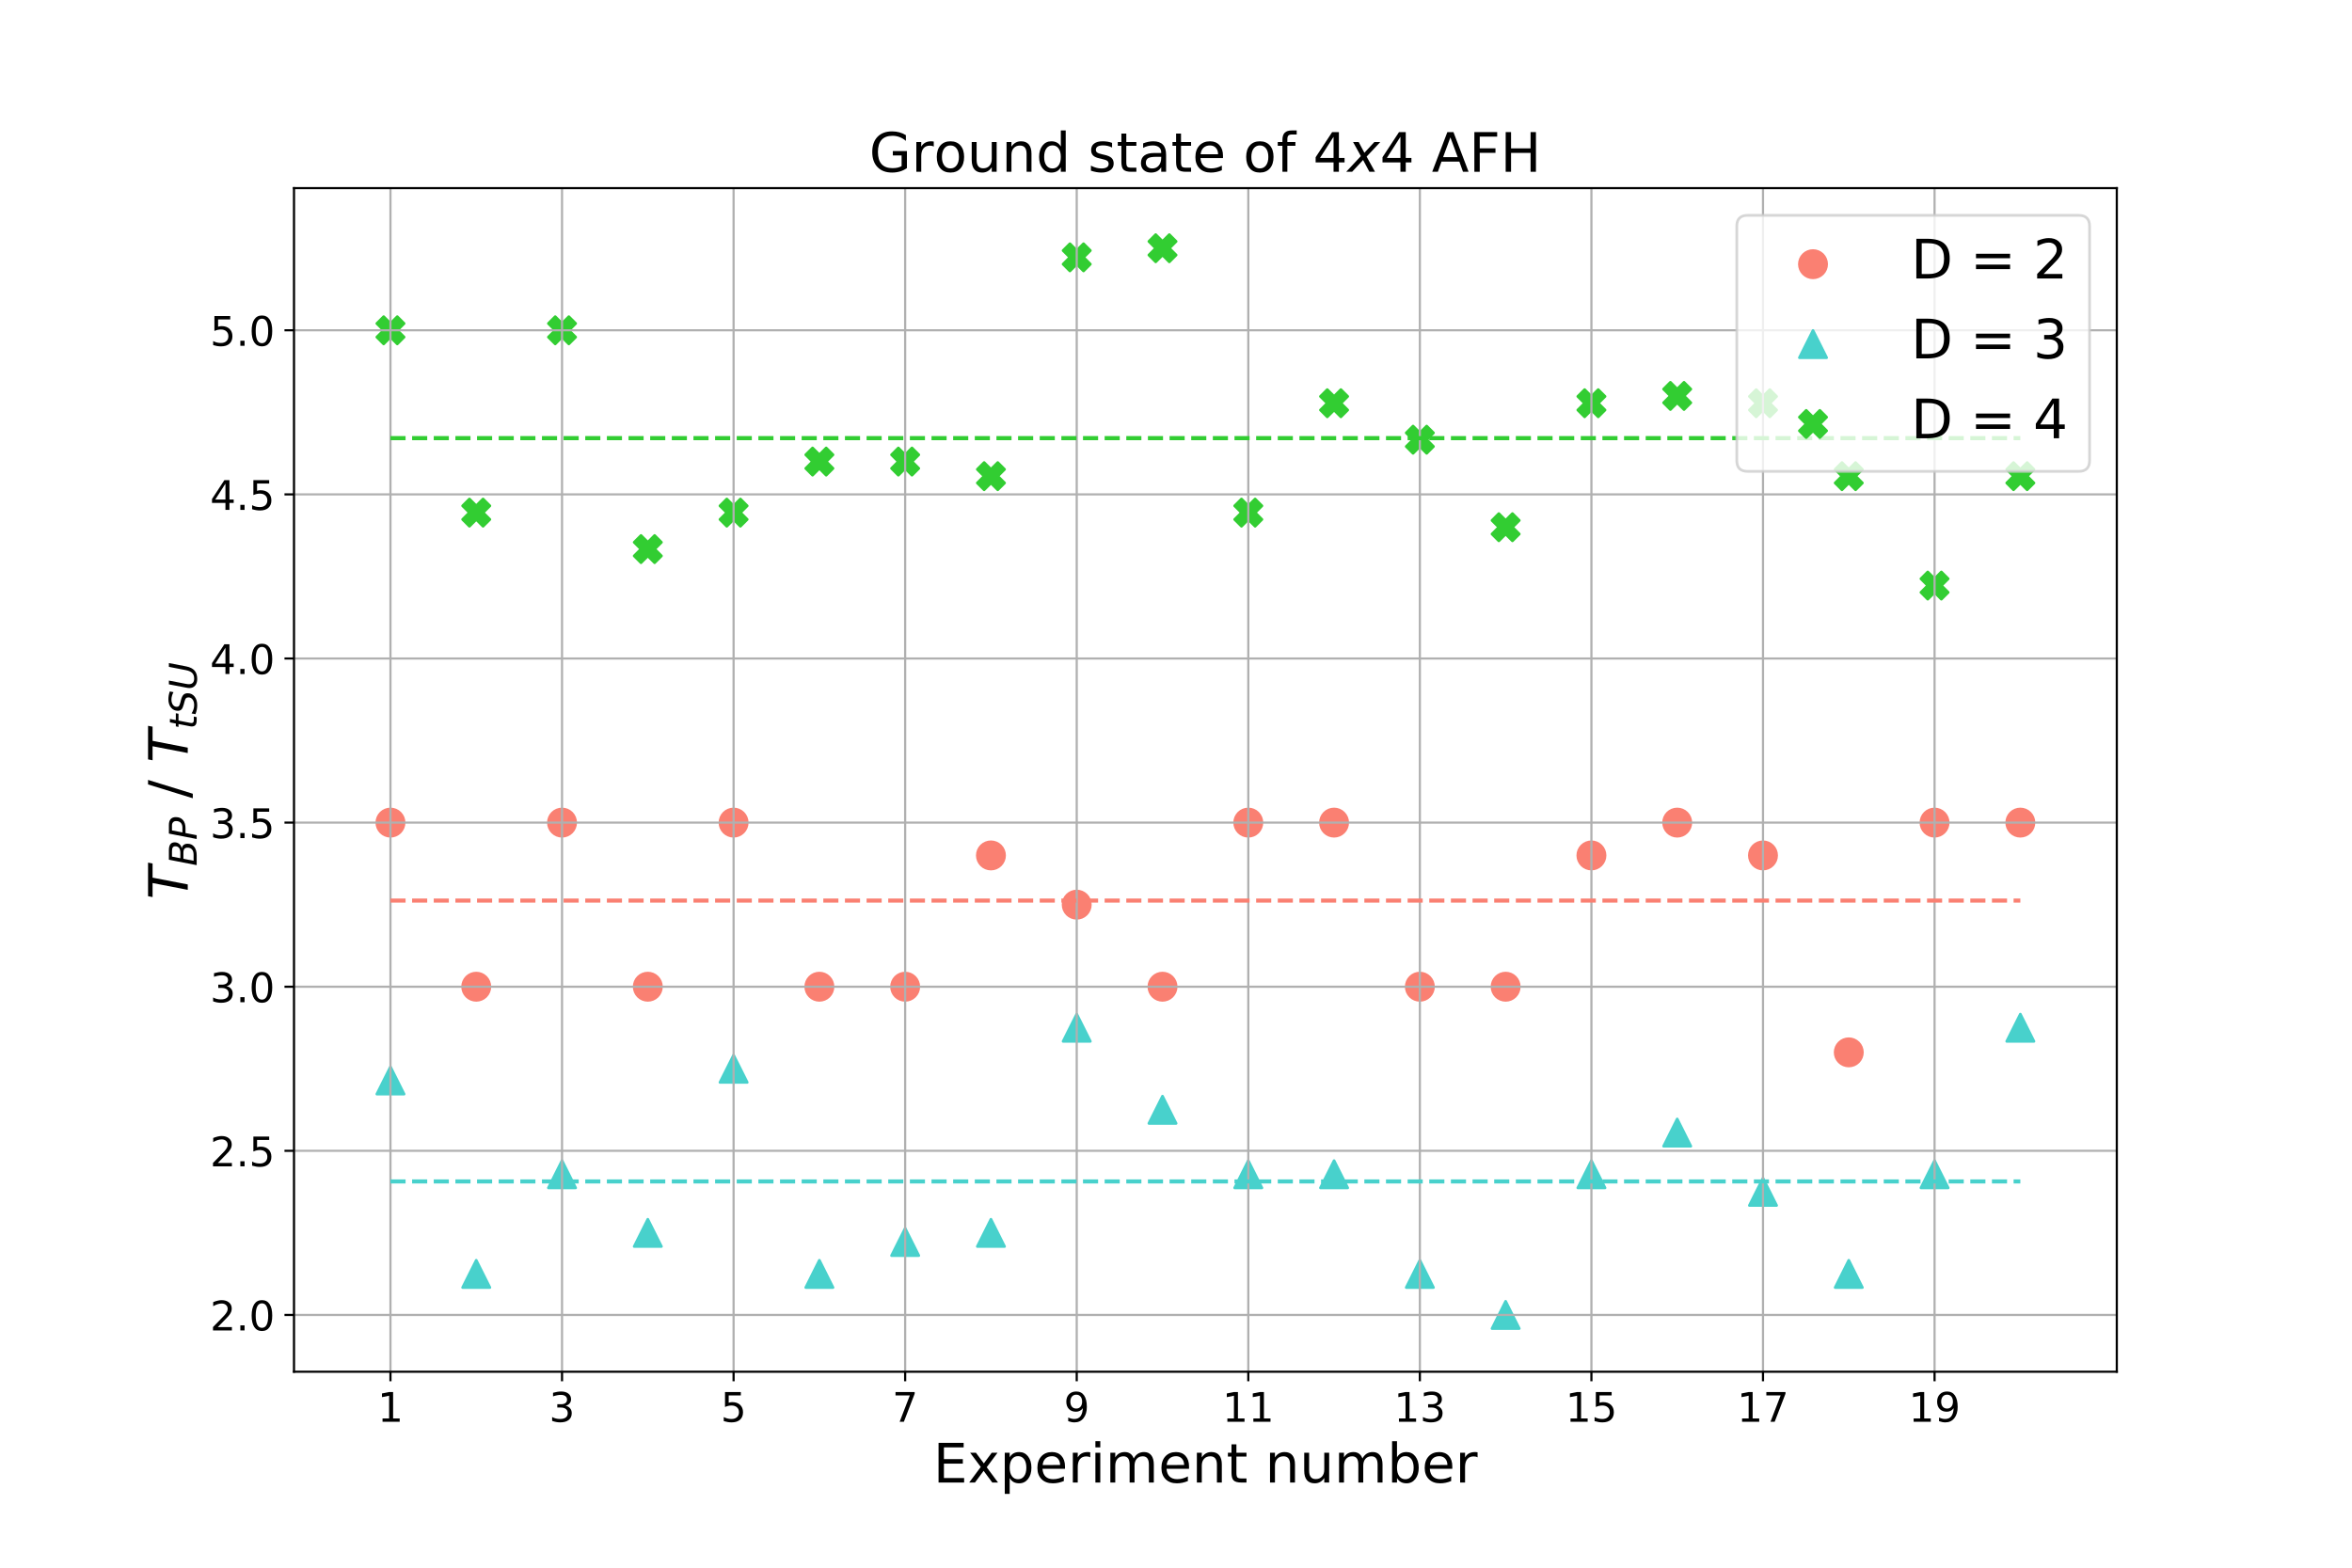 <?xml version="1.0" encoding="utf-8" standalone="no"?>
<!DOCTYPE svg PUBLIC "-//W3C//DTD SVG 1.1//EN"
  "http://www.w3.org/Graphics/SVG/1.1/DTD/svg11.dtd">
<!-- Created with matplotlib (https://matplotlib.org/) -->
<svg height="576pt" version="1.1" viewBox="0 0 864 576" width="864pt" xmlns="http://www.w3.org/2000/svg" xmlns:xlink="http://www.w3.org/1999/xlink">
 <defs>
  <style type="text/css">
*{stroke-linecap:butt;stroke-linejoin:round;}
  </style>
 </defs>
 <g id="figure_1">
  <g id="patch_1">
   <path d="M 0 576 
L 864 576 
L 864 0 
L 0 0 
z
" style="fill:#ffffff;"/>
  </g>
  <g id="axes_1">
   <g id="patch_2">
    <path d="M 108 504 
L 777.6 504 
L 777.6 69.12 
L 108 69.12 
z
" style="fill:#ffffff;"/>
   </g>
   <g id="PathCollection_1">
    <defs>
     <path d="M 0 5 
C 1.326 5 2.598 4.473 3.536 3.536 
C 4.473 2.598 5 1.326 5 0 
C 5 -1.326 4.473 -2.598 3.536 -3.536 
C 2.598 -4.473 1.326 -5 0 -5 
C -1.326 -5 -2.598 -4.473 -3.536 -3.536 
C -4.473 -2.598 -5 -1.326 -5 0 
C -5 1.326 -4.473 2.598 -3.536 3.536 
C -2.598 4.473 -1.326 5 0 5 
z
" id="mb3ae06a865" style="stroke:#fa8072;"/>
    </defs>
    <g clip-path="url(#p80de4344f9)">
     <use style="fill:#fa8072;stroke:#fa8072;" x="143.435" xlink:href="#mb3ae06a865" y="302.242"/>
     <use style="fill:#fa8072;stroke:#fa8072;" x="174.947" xlink:href="#mb3ae06a865" y="362.538"/>
     <use style="fill:#fa8072;stroke:#fa8072;" x="206.459" xlink:href="#mb3ae06a865" y="302.242"/>
     <use style="fill:#fa8072;stroke:#fa8072;" x="237.971" xlink:href="#mb3ae06a865" y="362.538"/>
     <use style="fill:#fa8072;stroke:#fa8072;" x="269.483" xlink:href="#mb3ae06a865" y="302.242"/>
     <use style="fill:#fa8072;stroke:#fa8072;" x="300.996" xlink:href="#mb3ae06a865" y="362.538"/>
     <use style="fill:#fa8072;stroke:#fa8072;" x="332.508" xlink:href="#mb3ae06a865" y="362.538"/>
     <use style="fill:#fa8072;stroke:#fa8072;" x="364.02" xlink:href="#mb3ae06a865" y="314.301"/>
     <use style="fill:#fa8072;stroke:#fa8072;" x="395.532" xlink:href="#mb3ae06a865" y="332.39"/>
     <use style="fill:#fa8072;stroke:#fa8072;" x="427.044" xlink:href="#mb3ae06a865" y="362.538"/>
     <use style="fill:#fa8072;stroke:#fa8072;" x="458.556" xlink:href="#mb3ae06a865" y="302.242"/>
     <use style="fill:#fa8072;stroke:#fa8072;" x="490.068" xlink:href="#mb3ae06a865" y="302.242"/>
     <use style="fill:#fa8072;stroke:#fa8072;" x="521.58" xlink:href="#mb3ae06a865" y="362.538"/>
     <use style="fill:#fa8072;stroke:#fa8072;" x="553.092" xlink:href="#mb3ae06a865" y="362.538"/>
     <use style="fill:#fa8072;stroke:#fa8072;" x="584.604" xlink:href="#mb3ae06a865" y="314.301"/>
     <use style="fill:#fa8072;stroke:#fa8072;" x="616.117" xlink:href="#mb3ae06a865" y="302.242"/>
     <use style="fill:#fa8072;stroke:#fa8072;" x="647.629" xlink:href="#mb3ae06a865" y="314.301"/>
     <use style="fill:#fa8072;stroke:#fa8072;" x="679.141" xlink:href="#mb3ae06a865" y="386.657"/>
     <use style="fill:#fa8072;stroke:#fa8072;" x="710.653" xlink:href="#mb3ae06a865" y="302.242"/>
     <use style="fill:#fa8072;stroke:#fa8072;" x="742.165" xlink:href="#mb3ae06a865" y="302.242"/>
    </g>
   </g>
   <g id="PathCollection_2">
    <defs>
     <path d="M 0 -5 
L -5 5 
L 5 5 
z
" id="m6ad7ce8bec" style="stroke:#48d1cc;"/>
    </defs>
    <g clip-path="url(#p80de4344f9)">
     <use style="fill:#48d1cc;stroke:#48d1cc;" x="143.435" xlink:href="#m6ad7ce8bec" y="396.993"/>
     <use style="fill:#48d1cc;stroke:#48d1cc;" x="174.947" xlink:href="#m6ad7ce8bec" y="468.056"/>
     <use style="fill:#48d1cc;stroke:#48d1cc;" x="206.459" xlink:href="#m6ad7ce8bec" y="431.448"/>
     <use style="fill:#48d1cc;stroke:#48d1cc;" x="237.971" xlink:href="#m6ad7ce8bec" y="452.982"/>
     <use style="fill:#48d1cc;stroke:#48d1cc;" x="269.483" xlink:href="#m6ad7ce8bec" y="392.686"/>
     <use style="fill:#48d1cc;stroke:#48d1cc;" x="300.996" xlink:href="#m6ad7ce8bec" y="468.056"/>
     <use style="fill:#48d1cc;stroke:#48d1cc;" x="332.508" xlink:href="#m6ad7ce8bec" y="456.332"/>
     <use style="fill:#48d1cc;stroke:#48d1cc;" x="364.02" xlink:href="#m6ad7ce8bec" y="452.982"/>
     <use style="fill:#48d1cc;stroke:#48d1cc;" x="395.532" xlink:href="#m6ad7ce8bec" y="377.612"/>
     <use style="fill:#48d1cc;stroke:#48d1cc;" x="427.044" xlink:href="#m6ad7ce8bec" y="407.76"/>
     <use style="fill:#48d1cc;stroke:#48d1cc;" x="458.556" xlink:href="#m6ad7ce8bec" y="431.448"/>
     <use style="fill:#48d1cc;stroke:#48d1cc;" x="490.068" xlink:href="#m6ad7ce8bec" y="431.448"/>
     <use style="fill:#48d1cc;stroke:#48d1cc;" x="521.58" xlink:href="#m6ad7ce8bec" y="468.056"/>
     <use style="fill:#48d1cc;stroke:#48d1cc;" x="553.092" xlink:href="#m6ad7ce8bec" y="483.13"/>
     <use style="fill:#48d1cc;stroke:#48d1cc;" x="584.604" xlink:href="#m6ad7ce8bec" y="431.448"/>
     <use style="fill:#48d1cc;stroke:#48d1cc;" x="616.117" xlink:href="#m6ad7ce8bec" y="416.135"/>
     <use style="fill:#48d1cc;stroke:#48d1cc;" x="647.629" xlink:href="#m6ad7ce8bec" y="437.908"/>
     <use style="fill:#48d1cc;stroke:#48d1cc;" x="679.141" xlink:href="#m6ad7ce8bec" y="468.056"/>
     <use style="fill:#48d1cc;stroke:#48d1cc;" x="710.653" xlink:href="#m6ad7ce8bec" y="431.448"/>
     <use style="fill:#48d1cc;stroke:#48d1cc;" x="742.165" xlink:href="#m6ad7ce8bec" y="377.612"/>
    </g>
   </g>
   <g id="PathCollection_3">
    <defs>
     <path d="M -2.5 5 
L 0 2.5 
L 2.5 5 
L 5 2.5 
L 2.5 0 
L 5 -2.5 
L 2.5 -5 
L 0 -2.5 
L -2.5 -5 
L -5 -2.5 
L -2.5 0 
L -5 2.5 
z
" id="m867353016d" style="stroke:#32cd32;"/>
    </defs>
    <g clip-path="url(#p80de4344f9)">
     <use style="fill:#32cd32;stroke:#32cd32;" x="143.435" xlink:href="#m867353016d" y="121.354"/>
     <use style="fill:#32cd32;stroke:#32cd32;" x="174.947" xlink:href="#m867353016d" y="188.35"/>
     <use style="fill:#32cd32;stroke:#32cd32;" x="206.459" xlink:href="#m867353016d" y="121.354"/>
     <use style="fill:#32cd32;stroke:#32cd32;" x="237.971" xlink:href="#m867353016d" y="201.749"/>
     <use style="fill:#32cd32;stroke:#32cd32;" x="269.483" xlink:href="#m867353016d" y="188.35"/>
     <use style="fill:#32cd32;stroke:#32cd32;" x="300.996" xlink:href="#m867353016d" y="169.591"/>
     <use style="fill:#32cd32;stroke:#32cd32;" x="332.508" xlink:href="#m867353016d" y="169.591"/>
     <use style="fill:#32cd32;stroke:#32cd32;" x="364.02" xlink:href="#m867353016d" y="174.951"/>
     <use style="fill:#32cd32;stroke:#32cd32;" x="395.532" xlink:href="#m867353016d" y="94.556"/>
     <use style="fill:#32cd32;stroke:#32cd32;" x="427.044" xlink:href="#m867353016d" y="91.206"/>
     <use style="fill:#32cd32;stroke:#32cd32;" x="458.556" xlink:href="#m867353016d" y="188.35"/>
     <use style="fill:#32cd32;stroke:#32cd32;" x="490.068" xlink:href="#m867353016d" y="148.153"/>
     <use style="fill:#32cd32;stroke:#32cd32;" x="521.58" xlink:href="#m867353016d" y="161.552"/>
     <use style="fill:#32cd32;stroke:#32cd32;" x="553.092" xlink:href="#m867353016d" y="193.71"/>
     <use style="fill:#32cd32;stroke:#32cd32;" x="584.604" xlink:href="#m867353016d" y="148.153"/>
     <use style="fill:#32cd32;stroke:#32cd32;" x="616.117" xlink:href="#m867353016d" y="145.473"/>
     <use style="fill:#32cd32;stroke:#32cd32;" x="647.629" xlink:href="#m867353016d" y="148.153"/>
     <use style="fill:#32cd32;stroke:#32cd32;" x="679.141" xlink:href="#m867353016d" y="174.951"/>
     <use style="fill:#32cd32;stroke:#32cd32;" x="710.653" xlink:href="#m867353016d" y="215.148"/>
     <use style="fill:#32cd32;stroke:#32cd32;" x="742.165" xlink:href="#m867353016d" y="174.951"/>
    </g>
   </g>
   <g id="matplotlib.axis_1">
    <g id="xtick_1">
     <g id="line2d_1">
      <path clip-path="url(#p80de4344f9)" d="M 143.435 504 
L 143.435 69.12 
" style="fill:none;stroke:#b0b0b0;stroke-linecap:square;stroke-width:0.8;"/>
     </g>
     <g id="line2d_2">
      <defs>
       <path d="M 0 0 
L 0 3.5 
" id="m03d2bde991" style="stroke:#000000;stroke-width:0.8;"/>
      </defs>
      <g>
       <use style="stroke:#000000;stroke-width:0.8;" x="143.435" xlink:href="#m03d2bde991" y="504"/>
      </g>
     </g>
     <g id="text_1">
      <!-- 1 -->
      <defs>
       <path d="M 12.406 8.297 
L 28.516 8.297 
L 28.516 63.922 
L 10.984 60.406 
L 10.984 69.391 
L 28.422 72.906 
L 38.281 72.906 
L 38.281 8.297 
L 54.391 8.297 
L 54.391 0 
L 12.406 0 
z
" id="DejaVuSans-49"/>
      </defs>
      <g transform="translate(138.663 522.398)scale(0.15 -0.15)">
       <use xlink:href="#DejaVuSans-49"/>
      </g>
     </g>
    </g>
    <g id="xtick_2">
     <g id="line2d_3">
      <path clip-path="url(#p80de4344f9)" d="M 206.459 504 
L 206.459 69.12 
" style="fill:none;stroke:#b0b0b0;stroke-linecap:square;stroke-width:0.8;"/>
     </g>
     <g id="line2d_4">
      <g>
       <use style="stroke:#000000;stroke-width:0.8;" x="206.459" xlink:href="#m03d2bde991" y="504"/>
      </g>
     </g>
     <g id="text_2">
      <!-- 3 -->
      <defs>
       <path d="M 40.578 39.312 
Q 47.656 37.797 51.625 33 
Q 55.609 28.219 55.609 21.188 
Q 55.609 10.406 48.188 4.484 
Q 40.766 -1.422 27.094 -1.422 
Q 22.516 -1.422 17.656 -0.516 
Q 12.797 0.391 7.625 2.203 
L 7.625 11.719 
Q 11.719 9.328 16.594 8.109 
Q 21.484 6.891 26.812 6.891 
Q 36.078 6.891 40.938 10.547 
Q 45.797 14.203 45.797 21.188 
Q 45.797 27.641 41.281 31.266 
Q 36.766 34.906 28.719 34.906 
L 20.219 34.906 
L 20.219 43.016 
L 29.109 43.016 
Q 36.375 43.016 40.234 45.922 
Q 44.094 48.828 44.094 54.297 
Q 44.094 59.906 40.109 62.906 
Q 36.141 65.922 28.719 65.922 
Q 24.656 65.922 20.016 65.031 
Q 15.375 64.156 9.812 62.312 
L 9.812 71.094 
Q 15.438 72.656 20.344 73.438 
Q 25.25 74.219 29.594 74.219 
Q 40.828 74.219 47.359 69.109 
Q 53.906 64.016 53.906 55.328 
Q 53.906 49.266 50.438 45.094 
Q 46.969 40.922 40.578 39.312 
z
" id="DejaVuSans-51"/>
      </defs>
      <g transform="translate(201.687 522.398)scale(0.15 -0.15)">
       <use xlink:href="#DejaVuSans-51"/>
      </g>
     </g>
    </g>
    <g id="xtick_3">
     <g id="line2d_5">
      <path clip-path="url(#p80de4344f9)" d="M 269.483 504 
L 269.483 69.12 
" style="fill:none;stroke:#b0b0b0;stroke-linecap:square;stroke-width:0.8;"/>
     </g>
     <g id="line2d_6">
      <g>
       <use style="stroke:#000000;stroke-width:0.8;" x="269.483" xlink:href="#m03d2bde991" y="504"/>
      </g>
     </g>
     <g id="text_3">
      <!-- 5 -->
      <defs>
       <path d="M 10.797 72.906 
L 49.516 72.906 
L 49.516 64.594 
L 19.828 64.594 
L 19.828 46.734 
Q 21.969 47.469 24.109 47.828 
Q 26.266 48.188 28.422 48.188 
Q 40.625 48.188 47.75 41.5 
Q 54.891 34.812 54.891 23.391 
Q 54.891 11.625 47.562 5.094 
Q 40.234 -1.422 26.906 -1.422 
Q 22.312 -1.422 17.547 -0.641 
Q 12.797 0.141 7.719 1.703 
L 7.719 11.625 
Q 12.109 9.234 16.797 8.062 
Q 21.484 6.891 26.703 6.891 
Q 35.156 6.891 40.078 11.328 
Q 45.016 15.766 45.016 23.391 
Q 45.016 31 40.078 35.438 
Q 35.156 39.891 26.703 39.891 
Q 22.75 39.891 18.812 39.016 
Q 14.891 38.141 10.797 36.281 
z
" id="DejaVuSans-53"/>
      </defs>
      <g transform="translate(264.712 522.398)scale(0.15 -0.15)">
       <use xlink:href="#DejaVuSans-53"/>
      </g>
     </g>
    </g>
    <g id="xtick_4">
     <g id="line2d_7">
      <path clip-path="url(#p80de4344f9)" d="M 332.508 504 
L 332.508 69.12 
" style="fill:none;stroke:#b0b0b0;stroke-linecap:square;stroke-width:0.8;"/>
     </g>
     <g id="line2d_8">
      <g>
       <use style="stroke:#000000;stroke-width:0.8;" x="332.508" xlink:href="#m03d2bde991" y="504"/>
      </g>
     </g>
     <g id="text_4">
      <!-- 7 -->
      <defs>
       <path d="M 8.203 72.906 
L 55.078 72.906 
L 55.078 68.703 
L 28.609 0 
L 18.312 0 
L 43.219 64.594 
L 8.203 64.594 
z
" id="DejaVuSans-55"/>
      </defs>
      <g transform="translate(327.736 522.398)scale(0.15 -0.15)">
       <use xlink:href="#DejaVuSans-55"/>
      </g>
     </g>
    </g>
    <g id="xtick_5">
     <g id="line2d_9">
      <path clip-path="url(#p80de4344f9)" d="M 395.532 504 
L 395.532 69.12 
" style="fill:none;stroke:#b0b0b0;stroke-linecap:square;stroke-width:0.8;"/>
     </g>
     <g id="line2d_10">
      <g>
       <use style="stroke:#000000;stroke-width:0.8;" x="395.532" xlink:href="#m03d2bde991" y="504"/>
      </g>
     </g>
     <g id="text_5">
      <!-- 9 -->
      <defs>
       <path d="M 10.984 1.516 
L 10.984 10.5 
Q 14.703 8.734 18.5 7.812 
Q 22.312 6.891 25.984 6.891 
Q 35.75 6.891 40.891 13.453 
Q 46.047 20.016 46.781 33.406 
Q 43.953 29.203 39.594 26.953 
Q 35.25 24.703 29.984 24.703 
Q 19.047 24.703 12.672 31.312 
Q 6.297 37.938 6.297 49.422 
Q 6.297 60.641 12.938 67.422 
Q 19.578 74.219 30.609 74.219 
Q 43.266 74.219 49.922 64.516 
Q 56.594 54.828 56.594 36.375 
Q 56.594 19.141 48.406 8.859 
Q 40.234 -1.422 26.422 -1.422 
Q 22.703 -1.422 18.891 -0.688 
Q 15.094 0.047 10.984 1.516 
z
M 30.609 32.422 
Q 37.25 32.422 41.125 36.953 
Q 45.016 41.5 45.016 49.422 
Q 45.016 57.281 41.125 61.844 
Q 37.25 66.406 30.609 66.406 
Q 23.969 66.406 20.094 61.844 
Q 16.219 57.281 16.219 49.422 
Q 16.219 41.5 20.094 36.953 
Q 23.969 32.422 30.609 32.422 
z
" id="DejaVuSans-57"/>
      </defs>
      <g transform="translate(390.76 522.398)scale(0.15 -0.15)">
       <use xlink:href="#DejaVuSans-57"/>
      </g>
     </g>
    </g>
    <g id="xtick_6">
     <g id="line2d_11">
      <path clip-path="url(#p80de4344f9)" d="M 458.556 504 
L 458.556 69.12 
" style="fill:none;stroke:#b0b0b0;stroke-linecap:square;stroke-width:0.8;"/>
     </g>
     <g id="line2d_12">
      <g>
       <use style="stroke:#000000;stroke-width:0.8;" x="458.556" xlink:href="#m03d2bde991" y="504"/>
      </g>
     </g>
     <g id="text_6">
      <!-- 11 -->
      <g transform="translate(449.012 522.398)scale(0.15 -0.15)">
       <use xlink:href="#DejaVuSans-49"/>
       <use x="63.623" xlink:href="#DejaVuSans-49"/>
      </g>
     </g>
    </g>
    <g id="xtick_7">
     <g id="line2d_13">
      <path clip-path="url(#p80de4344f9)" d="M 521.58 504 
L 521.58 69.12 
" style="fill:none;stroke:#b0b0b0;stroke-linecap:square;stroke-width:0.8;"/>
     </g>
     <g id="line2d_14">
      <g>
       <use style="stroke:#000000;stroke-width:0.8;" x="521.58" xlink:href="#m03d2bde991" y="504"/>
      </g>
     </g>
     <g id="text_7">
      <!-- 13 -->
      <g transform="translate(512.036 522.398)scale(0.15 -0.15)">
       <use xlink:href="#DejaVuSans-49"/>
       <use x="63.623" xlink:href="#DejaVuSans-51"/>
      </g>
     </g>
    </g>
    <g id="xtick_8">
     <g id="line2d_15">
      <path clip-path="url(#p80de4344f9)" d="M 584.604 504 
L 584.604 69.12 
" style="fill:none;stroke:#b0b0b0;stroke-linecap:square;stroke-width:0.8;"/>
     </g>
     <g id="line2d_16">
      <g>
       <use style="stroke:#000000;stroke-width:0.8;" x="584.604" xlink:href="#m03d2bde991" y="504"/>
      </g>
     </g>
     <g id="text_8">
      <!-- 15 -->
      <g transform="translate(575.061 522.398)scale(0.15 -0.15)">
       <use xlink:href="#DejaVuSans-49"/>
       <use x="63.623" xlink:href="#DejaVuSans-53"/>
      </g>
     </g>
    </g>
    <g id="xtick_9">
     <g id="line2d_17">
      <path clip-path="url(#p80de4344f9)" d="M 647.629 504 
L 647.629 69.12 
" style="fill:none;stroke:#b0b0b0;stroke-linecap:square;stroke-width:0.8;"/>
     </g>
     <g id="line2d_18">
      <g>
       <use style="stroke:#000000;stroke-width:0.8;" x="647.629" xlink:href="#m03d2bde991" y="504"/>
      </g>
     </g>
     <g id="text_9">
      <!-- 17 -->
      <g transform="translate(638.085 522.398)scale(0.15 -0.15)">
       <use xlink:href="#DejaVuSans-49"/>
       <use x="63.623" xlink:href="#DejaVuSans-55"/>
      </g>
     </g>
    </g>
    <g id="xtick_10">
     <g id="line2d_19">
      <path clip-path="url(#p80de4344f9)" d="M 710.653 504 
L 710.653 69.12 
" style="fill:none;stroke:#b0b0b0;stroke-linecap:square;stroke-width:0.8;"/>
     </g>
     <g id="line2d_20">
      <g>
       <use style="stroke:#000000;stroke-width:0.8;" x="710.653" xlink:href="#m03d2bde991" y="504"/>
      </g>
     </g>
     <g id="text_10">
      <!-- 19 -->
      <g transform="translate(701.109 522.398)scale(0.15 -0.15)">
       <use xlink:href="#DejaVuSans-49"/>
       <use x="63.623" xlink:href="#DejaVuSans-57"/>
      </g>
     </g>
    </g>
    <g id="text_11">
     <!-- Experiment number -->
     <defs>
      <path d="M 9.812 72.906 
L 55.906 72.906 
L 55.906 64.594 
L 19.672 64.594 
L 19.672 43.016 
L 54.391 43.016 
L 54.391 34.719 
L 19.672 34.719 
L 19.672 8.297 
L 56.781 8.297 
L 56.781 0 
L 9.812 0 
z
" id="DejaVuSans-69"/>
      <path d="M 54.891 54.688 
L 35.109 28.078 
L 55.906 0 
L 45.312 0 
L 29.391 21.484 
L 13.484 0 
L 2.875 0 
L 24.125 28.609 
L 4.688 54.688 
L 15.281 54.688 
L 29.781 35.203 
L 44.281 54.688 
z
" id="DejaVuSans-120"/>
      <path d="M 18.109 8.203 
L 18.109 -20.797 
L 9.078 -20.797 
L 9.078 54.688 
L 18.109 54.688 
L 18.109 46.391 
Q 20.953 51.266 25.266 53.625 
Q 29.594 56 35.594 56 
Q 45.562 56 51.781 48.094 
Q 58.016 40.188 58.016 27.297 
Q 58.016 14.406 51.781 6.484 
Q 45.562 -1.422 35.594 -1.422 
Q 29.594 -1.422 25.266 0.953 
Q 20.953 3.328 18.109 8.203 
z
M 48.688 27.297 
Q 48.688 37.203 44.609 42.844 
Q 40.531 48.484 33.406 48.484 
Q 26.266 48.484 22.188 42.844 
Q 18.109 37.203 18.109 27.297 
Q 18.109 17.391 22.188 11.75 
Q 26.266 6.109 33.406 6.109 
Q 40.531 6.109 44.609 11.75 
Q 48.688 17.391 48.688 27.297 
z
" id="DejaVuSans-112"/>
      <path d="M 56.203 29.594 
L 56.203 25.203 
L 14.891 25.203 
Q 15.484 15.922 20.484 11.062 
Q 25.484 6.203 34.422 6.203 
Q 39.594 6.203 44.453 7.469 
Q 49.312 8.734 54.109 11.281 
L 54.109 2.781 
Q 49.266 0.734 44.188 -0.344 
Q 39.109 -1.422 33.891 -1.422 
Q 20.797 -1.422 13.156 6.188 
Q 5.516 13.812 5.516 26.812 
Q 5.516 40.234 12.766 48.109 
Q 20.016 56 32.328 56 
Q 43.359 56 49.781 48.891 
Q 56.203 41.797 56.203 29.594 
z
M 47.219 32.234 
Q 47.125 39.594 43.094 43.984 
Q 39.062 48.391 32.422 48.391 
Q 24.906 48.391 20.391 44.141 
Q 15.875 39.891 15.188 32.172 
z
" id="DejaVuSans-101"/>
      <path d="M 41.109 46.297 
Q 39.594 47.172 37.812 47.578 
Q 36.031 48 33.891 48 
Q 26.266 48 22.188 43.047 
Q 18.109 38.094 18.109 28.812 
L 18.109 0 
L 9.078 0 
L 9.078 54.688 
L 18.109 54.688 
L 18.109 46.188 
Q 20.953 51.172 25.484 53.578 
Q 30.031 56 36.531 56 
Q 37.453 56 38.578 55.875 
Q 39.703 55.766 41.062 55.516 
z
" id="DejaVuSans-114"/>
      <path d="M 9.422 54.688 
L 18.406 54.688 
L 18.406 0 
L 9.422 0 
z
M 9.422 75.984 
L 18.406 75.984 
L 18.406 64.594 
L 9.422 64.594 
z
" id="DejaVuSans-105"/>
      <path d="M 52 44.188 
Q 55.375 50.25 60.062 53.125 
Q 64.75 56 71.094 56 
Q 79.641 56 84.281 50.016 
Q 88.922 44.047 88.922 33.016 
L 88.922 0 
L 79.891 0 
L 79.891 32.719 
Q 79.891 40.578 77.094 44.375 
Q 74.312 48.188 68.609 48.188 
Q 61.625 48.188 57.562 43.547 
Q 53.516 38.922 53.516 30.906 
L 53.516 0 
L 44.484 0 
L 44.484 32.719 
Q 44.484 40.625 41.703 44.406 
Q 38.922 48.188 33.109 48.188 
Q 26.219 48.188 22.156 43.531 
Q 18.109 38.875 18.109 30.906 
L 18.109 0 
L 9.078 0 
L 9.078 54.688 
L 18.109 54.688 
L 18.109 46.188 
Q 21.188 51.219 25.484 53.609 
Q 29.781 56 35.688 56 
Q 41.656 56 45.828 52.969 
Q 50 49.953 52 44.188 
z
" id="DejaVuSans-109"/>
      <path d="M 54.891 33.016 
L 54.891 0 
L 45.906 0 
L 45.906 32.719 
Q 45.906 40.484 42.875 44.328 
Q 39.844 48.188 33.797 48.188 
Q 26.516 48.188 22.312 43.547 
Q 18.109 38.922 18.109 30.906 
L 18.109 0 
L 9.078 0 
L 9.078 54.688 
L 18.109 54.688 
L 18.109 46.188 
Q 21.344 51.125 25.703 53.562 
Q 30.078 56 35.797 56 
Q 45.219 56 50.047 50.172 
Q 54.891 44.344 54.891 33.016 
z
" id="DejaVuSans-110"/>
      <path d="M 18.312 70.219 
L 18.312 54.688 
L 36.812 54.688 
L 36.812 47.703 
L 18.312 47.703 
L 18.312 18.016 
Q 18.312 11.328 20.141 9.422 
Q 21.969 7.516 27.594 7.516 
L 36.812 7.516 
L 36.812 0 
L 27.594 0 
Q 17.188 0 13.234 3.875 
Q 9.281 7.766 9.281 18.016 
L 9.281 47.703 
L 2.688 47.703 
L 2.688 54.688 
L 9.281 54.688 
L 9.281 70.219 
z
" id="DejaVuSans-116"/>
      <path id="DejaVuSans-32"/>
      <path d="M 8.5 21.578 
L 8.5 54.688 
L 17.484 54.688 
L 17.484 21.922 
Q 17.484 14.156 20.5 10.266 
Q 23.531 6.391 29.594 6.391 
Q 36.859 6.391 41.078 11.031 
Q 45.312 15.672 45.312 23.688 
L 45.312 54.688 
L 54.297 54.688 
L 54.297 0 
L 45.312 0 
L 45.312 8.406 
Q 42.047 3.422 37.719 1 
Q 33.406 -1.422 27.688 -1.422 
Q 18.266 -1.422 13.375 4.438 
Q 8.5 10.297 8.5 21.578 
z
M 31.109 56 
z
" id="DejaVuSans-117"/>
      <path d="M 48.688 27.297 
Q 48.688 37.203 44.609 42.844 
Q 40.531 48.484 33.406 48.484 
Q 26.266 48.484 22.188 42.844 
Q 18.109 37.203 18.109 27.297 
Q 18.109 17.391 22.188 11.75 
Q 26.266 6.109 33.406 6.109 
Q 40.531 6.109 44.609 11.75 
Q 48.688 17.391 48.688 27.297 
z
M 18.109 46.391 
Q 20.953 51.266 25.266 53.625 
Q 29.594 56 35.594 56 
Q 45.562 56 51.781 48.094 
Q 58.016 40.188 58.016 27.297 
Q 58.016 14.406 51.781 6.484 
Q 45.562 -1.422 35.594 -1.422 
Q 29.594 -1.422 25.266 0.953 
Q 20.953 3.328 18.109 8.203 
L 18.109 0 
L 9.078 0 
L 9.078 75.984 
L 18.109 75.984 
z
" id="DejaVuSans-98"/>
     </defs>
     <g transform="translate(342.814 544.714)scale(0.2 -0.2)">
      <use xlink:href="#DejaVuSans-69"/>
      <use x="63.184" xlink:href="#DejaVuSans-120"/>
      <use x="122.363" xlink:href="#DejaVuSans-112"/>
      <use x="185.84" xlink:href="#DejaVuSans-101"/>
      <use x="247.363" xlink:href="#DejaVuSans-114"/>
      <use x="288.477" xlink:href="#DejaVuSans-105"/>
      <use x="316.26" xlink:href="#DejaVuSans-109"/>
      <use x="413.672" xlink:href="#DejaVuSans-101"/>
      <use x="475.195" xlink:href="#DejaVuSans-110"/>
      <use x="538.574" xlink:href="#DejaVuSans-116"/>
      <use x="577.783" xlink:href="#DejaVuSans-32"/>
      <use x="609.57" xlink:href="#DejaVuSans-110"/>
      <use x="672.949" xlink:href="#DejaVuSans-117"/>
      <use x="736.328" xlink:href="#DejaVuSans-109"/>
      <use x="833.74" xlink:href="#DejaVuSans-98"/>
      <use x="897.217" xlink:href="#DejaVuSans-101"/>
      <use x="958.74" xlink:href="#DejaVuSans-114"/>
     </g>
    </g>
   </g>
   <g id="matplotlib.axis_2">
    <g id="ytick_1">
     <g id="line2d_21">
      <path clip-path="url(#p80de4344f9)" d="M 108 483.13 
L 777.6 483.13 
" style="fill:none;stroke:#b0b0b0;stroke-linecap:square;stroke-width:0.8;"/>
     </g>
     <g id="line2d_22">
      <defs>
       <path d="M 0 0 
L -3.5 0 
" id="m4cc2ed3c50" style="stroke:#000000;stroke-width:0.8;"/>
      </defs>
      <g>
       <use style="stroke:#000000;stroke-width:0.8;" x="108" xlink:href="#m4cc2ed3c50" y="483.13"/>
      </g>
     </g>
     <g id="text_12">
      <!-- 2.0 -->
      <defs>
       <path d="M 19.188 8.297 
L 53.609 8.297 
L 53.609 0 
L 7.328 0 
L 7.328 8.297 
Q 12.938 14.109 22.625 23.891 
Q 32.328 33.688 34.812 36.531 
Q 39.547 41.844 41.422 45.531 
Q 43.312 49.219 43.312 52.781 
Q 43.312 58.594 39.234 62.25 
Q 35.156 65.922 28.609 65.922 
Q 23.969 65.922 18.812 64.312 
Q 13.672 62.703 7.812 59.422 
L 7.812 69.391 
Q 13.766 71.781 18.938 73 
Q 24.125 74.219 28.422 74.219 
Q 39.75 74.219 46.484 68.547 
Q 53.219 62.891 53.219 53.422 
Q 53.219 48.922 51.531 44.891 
Q 49.859 40.875 45.406 35.406 
Q 44.188 33.984 37.641 27.219 
Q 31.109 20.453 19.188 8.297 
z
" id="DejaVuSans-50"/>
       <path d="M 10.688 12.406 
L 21 12.406 
L 21 0 
L 10.688 0 
z
" id="DejaVuSans-46"/>
       <path d="M 31.781 66.406 
Q 24.172 66.406 20.328 58.906 
Q 16.5 51.422 16.5 36.375 
Q 16.5 21.391 20.328 13.891 
Q 24.172 6.391 31.781 6.391 
Q 39.453 6.391 43.281 13.891 
Q 47.125 21.391 47.125 36.375 
Q 47.125 51.422 43.281 58.906 
Q 39.453 66.406 31.781 66.406 
z
M 31.781 74.219 
Q 44.047 74.219 50.516 64.516 
Q 56.984 54.828 56.984 36.375 
Q 56.984 17.969 50.516 8.266 
Q 44.047 -1.422 31.781 -1.422 
Q 19.531 -1.422 13.062 8.266 
Q 6.594 17.969 6.594 36.375 
Q 6.594 54.828 13.062 64.516 
Q 19.531 74.219 31.781 74.219 
z
" id="DejaVuSans-48"/>
      </defs>
      <g transform="translate(77.145 488.829)scale(0.15 -0.15)">
       <use xlink:href="#DejaVuSans-50"/>
       <use x="63.623" xlink:href="#DejaVuSans-46"/>
       <use x="95.41" xlink:href="#DejaVuSans-48"/>
      </g>
     </g>
    </g>
    <g id="ytick_2">
     <g id="line2d_23">
      <path clip-path="url(#p80de4344f9)" d="M 108 422.834 
L 777.6 422.834 
" style="fill:none;stroke:#b0b0b0;stroke-linecap:square;stroke-width:0.8;"/>
     </g>
     <g id="line2d_24">
      <g>
       <use style="stroke:#000000;stroke-width:0.8;" x="108" xlink:href="#m4cc2ed3c50" y="422.834"/>
      </g>
     </g>
     <g id="text_13">
      <!-- 2.5 -->
      <g transform="translate(77.145 428.533)scale(0.15 -0.15)">
       <use xlink:href="#DejaVuSans-50"/>
       <use x="63.623" xlink:href="#DejaVuSans-46"/>
       <use x="95.41" xlink:href="#DejaVuSans-53"/>
      </g>
     </g>
    </g>
    <g id="ytick_3">
     <g id="line2d_25">
      <path clip-path="url(#p80de4344f9)" d="M 108 362.538 
L 777.6 362.538 
" style="fill:none;stroke:#b0b0b0;stroke-linecap:square;stroke-width:0.8;"/>
     </g>
     <g id="line2d_26">
      <g>
       <use style="stroke:#000000;stroke-width:0.8;" x="108" xlink:href="#m4cc2ed3c50" y="362.538"/>
      </g>
     </g>
     <g id="text_14">
      <!-- 3.0 -->
      <g transform="translate(77.145 368.237)scale(0.15 -0.15)">
       <use xlink:href="#DejaVuSans-51"/>
       <use x="63.623" xlink:href="#DejaVuSans-46"/>
       <use x="95.41" xlink:href="#DejaVuSans-48"/>
      </g>
     </g>
    </g>
    <g id="ytick_4">
     <g id="line2d_27">
      <path clip-path="url(#p80de4344f9)" d="M 108 302.242 
L 777.6 302.242 
" style="fill:none;stroke:#b0b0b0;stroke-linecap:square;stroke-width:0.8;"/>
     </g>
     <g id="line2d_28">
      <g>
       <use style="stroke:#000000;stroke-width:0.8;" x="108" xlink:href="#m4cc2ed3c50" y="302.242"/>
      </g>
     </g>
     <g id="text_15">
      <!-- 3.5 -->
      <g transform="translate(77.145 307.941)scale(0.15 -0.15)">
       <use xlink:href="#DejaVuSans-51"/>
       <use x="63.623" xlink:href="#DejaVuSans-46"/>
       <use x="95.41" xlink:href="#DejaVuSans-53"/>
      </g>
     </g>
    </g>
    <g id="ytick_5">
     <g id="line2d_29">
      <path clip-path="url(#p80de4344f9)" d="M 108 241.946 
L 777.6 241.946 
" style="fill:none;stroke:#b0b0b0;stroke-linecap:square;stroke-width:0.8;"/>
     </g>
     <g id="line2d_30">
      <g>
       <use style="stroke:#000000;stroke-width:0.8;" x="108" xlink:href="#m4cc2ed3c50" y="241.946"/>
      </g>
     </g>
     <g id="text_16">
      <!-- 4.0 -->
      <defs>
       <path d="M 37.797 64.312 
L 12.891 25.391 
L 37.797 25.391 
z
M 35.203 72.906 
L 47.609 72.906 
L 47.609 25.391 
L 58.016 25.391 
L 58.016 17.188 
L 47.609 17.188 
L 47.609 0 
L 37.797 0 
L 37.797 17.188 
L 4.891 17.188 
L 4.891 26.703 
z
" id="DejaVuSans-52"/>
      </defs>
      <g transform="translate(77.145 247.645)scale(0.15 -0.15)">
       <use xlink:href="#DejaVuSans-52"/>
       <use x="63.623" xlink:href="#DejaVuSans-46"/>
       <use x="95.41" xlink:href="#DejaVuSans-48"/>
      </g>
     </g>
    </g>
    <g id="ytick_6">
     <g id="line2d_31">
      <path clip-path="url(#p80de4344f9)" d="M 108 181.65 
L 777.6 181.65 
" style="fill:none;stroke:#b0b0b0;stroke-linecap:square;stroke-width:0.8;"/>
     </g>
     <g id="line2d_32">
      <g>
       <use style="stroke:#000000;stroke-width:0.8;" x="108" xlink:href="#m4cc2ed3c50" y="181.65"/>
      </g>
     </g>
     <g id="text_17">
      <!-- 4.5 -->
      <g transform="translate(77.145 187.349)scale(0.15 -0.15)">
       <use xlink:href="#DejaVuSans-52"/>
       <use x="63.623" xlink:href="#DejaVuSans-46"/>
       <use x="95.41" xlink:href="#DejaVuSans-53"/>
      </g>
     </g>
    </g>
    <g id="ytick_7">
     <g id="line2d_33">
      <path clip-path="url(#p80de4344f9)" d="M 108 121.354 
L 777.6 121.354 
" style="fill:none;stroke:#b0b0b0;stroke-linecap:square;stroke-width:0.8;"/>
     </g>
     <g id="line2d_34">
      <g>
       <use style="stroke:#000000;stroke-width:0.8;" x="108" xlink:href="#m4cc2ed3c50" y="121.354"/>
      </g>
     </g>
     <g id="text_18">
      <!-- 5.0 -->
      <g transform="translate(77.145 127.053)scale(0.15 -0.15)">
       <use xlink:href="#DejaVuSans-53"/>
       <use x="63.623" xlink:href="#DejaVuSans-46"/>
       <use x="95.41" xlink:href="#DejaVuSans-48"/>
      </g>
     </g>
    </g>
    <g id="text_19">
     <!-- $T_{BP}$ / $T_{tSU}$ -->
     <defs>
      <path d="M 5.906 72.906 
L 67.578 72.906 
L 66.016 64.594 
L 39.984 64.594 
L 27.484 0 
L 17.578 0 
L 30.078 64.594 
L 4.297 64.594 
z
" id="DejaVuSans-Oblique-84"/>
      <path d="M 16.891 72.906 
L 42.094 72.906 
Q 52.344 72.906 57.422 69.094 
Q 62.5 65.281 62.5 57.625 
Q 62.5 50.594 58.125 45.484 
Q 53.766 40.375 46.688 39.312 
Q 52.734 37.938 55.766 34.078 
Q 58.797 30.219 58.797 23.781 
Q 58.797 12.797 50.656 6.391 
Q 42.531 0 28.422 0 
L 2.688 0 
z
M 19.281 34.812 
L 14.109 8.109 
L 29.984 8.109 
Q 38.922 8.109 43.75 12.203 
Q 48.578 16.312 48.578 23.781 
Q 48.578 29.547 45.375 32.172 
Q 42.188 34.812 35.109 34.812 
z
M 25.094 64.797 
L 20.797 42.828 
L 35.5 42.828 
Q 43.359 42.828 47.781 46.234 
Q 52.203 49.656 52.203 55.719 
Q 52.203 60.453 49.219 62.625 
Q 46.234 64.797 39.703 64.797 
z
" id="DejaVuSans-Oblique-66"/>
      <path d="M 16.891 72.906 
L 39.703 72.906 
Q 49.656 72.906 54.875 68.266 
Q 60.109 63.625 60.109 54.688 
Q 60.109 42.672 52.391 35.984 
Q 44.672 29.297 30.719 29.297 
L 18.312 29.297 
L 12.594 0 
L 2.688 0 
z
M 25.203 64.797 
L 19.922 37.406 
L 32.328 37.406 
Q 40.719 37.406 45.203 41.703 
Q 49.703 46 49.703 54 
Q 49.703 59.125 46.656 61.953 
Q 43.609 64.797 38.094 64.797 
z
" id="DejaVuSans-Oblique-80"/>
      <path d="M 25.391 72.906 
L 33.688 72.906 
L 8.297 -9.281 
L 0 -9.281 
z
" id="DejaVuSans-47"/>
      <path d="M 42.281 54.688 
L 40.922 47.703 
L 23 47.703 
L 17.188 18.016 
Q 16.891 16.359 16.75 15.234 
Q 16.609 14.109 16.609 13.484 
Q 16.609 10.359 18.484 8.938 
Q 20.359 7.516 24.516 7.516 
L 33.594 7.516 
L 32.078 0 
L 23.484 0 
Q 15.484 0 11.547 3.125 
Q 7.625 6.25 7.625 12.594 
Q 7.625 13.719 7.766 15.062 
Q 7.906 16.406 8.203 18.016 
L 14.016 47.703 
L 6.391 47.703 
L 7.812 54.688 
L 15.281 54.688 
L 18.312 70.219 
L 27.297 70.219 
L 24.312 54.688 
z
" id="DejaVuSans-Oblique-116"/>
      <path d="M 60.297 70.516 
L 58.406 60.891 
Q 53.469 63.531 48.609 64.875 
Q 43.75 66.219 39.203 66.219 
Q 30.375 66.219 25.141 62.359 
Q 19.922 58.5 19.922 52.094 
Q 19.922 48.578 21.844 46.703 
Q 23.781 44.828 31.781 42.672 
L 37.703 41.219 
Q 47.703 38.625 51.609 34.641 
Q 55.516 30.672 55.516 23.484 
Q 55.516 12.453 46.844 5.516 
Q 38.188 -1.422 24.031 -1.422 
Q 18.219 -1.422 12.359 -0.266 
Q 6.5 0.875 0.594 3.219 
L 2.594 13.375 
Q 8.016 10.016 13.453 8.297 
Q 18.891 6.594 24.312 6.594 
Q 33.547 6.594 39.109 10.688 
Q 44.672 14.797 44.672 21.391 
Q 44.672 25.781 42.453 28.047 
Q 40.234 30.328 32.906 32.172 
L 27 33.688 
Q 16.891 36.328 13.203 39.766 
Q 9.516 43.219 9.516 49.422 
Q 9.516 60.297 17.891 67.25 
Q 26.266 74.219 39.703 74.219 
Q 44.922 74.219 50.047 73.281 
Q 55.172 72.359 60.297 70.516 
z
" id="DejaVuSans-Oblique-83"/>
      <path d="M 15.484 72.906 
L 25.391 72.906 
L 16.797 28.609 
Q 16.266 25.641 16.047 23.703 
Q 15.828 21.781 15.828 20.312 
Q 15.828 13.578 19.578 10.078 
Q 23.344 6.594 30.609 6.594 
Q 40.047 6.594 45.281 11.766 
Q 50.531 16.938 52.781 28.609 
L 61.375 72.906 
L 71.297 72.906 
L 62.5 27.391 
Q 59.625 12.641 51.562 5.609 
Q 43.5 -1.422 29.5 -1.422 
Q 18.562 -1.422 12.188 4.078 
Q 5.812 9.578 5.812 19 
Q 5.812 20.703 6.047 22.828 
Q 6.297 24.953 6.781 27.391 
z
" id="DejaVuSans-Oblique-85"/>
     </defs>
     <g transform="translate(68.986 330.46)rotate(-90)scale(0.2 -0.2)">
      <use transform="translate(0 0.094)" xlink:href="#DejaVuSans-Oblique-84"/>
      <use transform="translate(61.084 -16.312)scale(0.7)" xlink:href="#DejaVuSans-Oblique-66"/>
      <use transform="translate(109.106 -16.312)scale(0.7)" xlink:href="#DejaVuSans-Oblique-80"/>
      <use transform="translate(154.053 0.094)" xlink:href="#DejaVuSans-32"/>
      <use transform="translate(185.84 0.094)" xlink:href="#DejaVuSans-47"/>
      <use transform="translate(219.531 0.094)" xlink:href="#DejaVuSans-32"/>
      <use transform="translate(251.318 0.094)" xlink:href="#DejaVuSans-Oblique-84"/>
      <use transform="translate(312.402 -16.312)scale(0.7)" xlink:href="#DejaVuSans-Oblique-116"/>
      <use transform="translate(339.849 -16.312)scale(0.7)" xlink:href="#DejaVuSans-Oblique-83"/>
      <use transform="translate(384.282 -16.312)scale(0.7)" xlink:href="#DejaVuSans-Oblique-85"/>
     </g>
    </g>
   </g>
   <g id="line2d_35">
    <path clip-path="url(#p80de4344f9)" d="M 143.435 330.883 
L 174.947 330.883 
L 206.459 330.883 
L 237.971 330.883 
L 269.483 330.883 
L 300.996 330.883 
L 332.508 330.883 
L 364.02 330.883 
L 395.532 330.883 
L 427.044 330.883 
L 458.556 330.883 
L 490.068 330.883 
L 521.58 330.883 
L 553.092 330.883 
L 584.604 330.883 
L 616.117 330.883 
L 647.629 330.883 
L 679.141 330.883 
L 710.653 330.883 
L 742.165 330.883 
" style="fill:none;stroke:#fa8072;stroke-dasharray:5.55,2.4;stroke-dashoffset:0;stroke-width:1.5;"/>
   </g>
   <g id="line2d_36">
    <path clip-path="url(#p80de4344f9)" d="M 143.435 434.08 
L 174.947 434.08 
L 206.459 434.08 
L 237.971 434.08 
L 269.483 434.08 
L 300.996 434.08 
L 332.508 434.08 
L 364.02 434.08 
L 395.532 434.08 
L 427.044 434.08 
L 458.556 434.08 
L 490.068 434.08 
L 521.58 434.08 
L 553.092 434.08 
L 584.604 434.08 
L 616.117 434.08 
L 647.629 434.08 
L 679.141 434.08 
L 710.653 434.08 
L 742.165 434.08 
" style="fill:none;stroke:#48d1cc;stroke-dasharray:5.55,2.4;stroke-dashoffset:0;stroke-width:1.5;"/>
   </g>
   <g id="line2d_37">
    <path clip-path="url(#p80de4344f9)" d="M 143.435 160.982 
L 174.947 160.982 
L 206.459 160.982 
L 237.971 160.982 
L 269.483 160.982 
L 300.996 160.982 
L 332.508 160.982 
L 364.02 160.982 
L 395.532 160.982 
L 427.044 160.982 
L 458.556 160.982 
L 490.068 160.982 
L 521.58 160.982 
L 553.092 160.982 
L 584.604 160.982 
L 616.117 160.982 
L 647.629 160.982 
L 679.141 160.982 
L 710.653 160.982 
L 742.165 160.982 
" style="fill:none;stroke:#32cd32;stroke-dasharray:5.55,2.4;stroke-dashoffset:0;stroke-width:1.5;"/>
   </g>
   <g id="patch_3">
    <path d="M 108 504 
L 108 69.12 
" style="fill:none;stroke:#000000;stroke-linecap:square;stroke-linejoin:miter;stroke-width:0.8;"/>
   </g>
   <g id="patch_4">
    <path d="M 777.6 504 
L 777.6 69.12 
" style="fill:none;stroke:#000000;stroke-linecap:square;stroke-linejoin:miter;stroke-width:0.8;"/>
   </g>
   <g id="patch_5">
    <path d="M 108 504 
L 777.6 504 
" style="fill:none;stroke:#000000;stroke-linecap:square;stroke-linejoin:miter;stroke-width:0.8;"/>
   </g>
   <g id="patch_6">
    <path d="M 108 69.12 
L 777.6 69.12 
" style="fill:none;stroke:#000000;stroke-linecap:square;stroke-linejoin:miter;stroke-width:0.8;"/>
   </g>
   <g id="text_20">
    <!-- Ground state of $4 x 4$ AFH -->
    <defs>
     <path d="M 59.516 10.406 
L 59.516 29.984 
L 43.406 29.984 
L 43.406 38.094 
L 69.281 38.094 
L 69.281 6.781 
Q 63.578 2.734 56.688 0.656 
Q 49.812 -1.422 42 -1.422 
Q 24.906 -1.422 15.25 8.562 
Q 5.609 18.562 5.609 36.375 
Q 5.609 54.25 15.25 64.234 
Q 24.906 74.219 42 74.219 
Q 49.125 74.219 55.547 72.453 
Q 61.969 70.703 67.391 67.281 
L 67.391 56.781 
Q 61.922 61.422 55.766 63.766 
Q 49.609 66.109 42.828 66.109 
Q 29.438 66.109 22.719 58.641 
Q 16.016 51.172 16.016 36.375 
Q 16.016 21.625 22.719 14.156 
Q 29.438 6.688 42.828 6.688 
Q 48.047 6.688 52.141 7.594 
Q 56.25 8.5 59.516 10.406 
z
" id="DejaVuSans-71"/>
     <path d="M 30.609 48.391 
Q 23.391 48.391 19.188 42.75 
Q 14.984 37.109 14.984 27.297 
Q 14.984 17.484 19.156 11.844 
Q 23.344 6.203 30.609 6.203 
Q 37.797 6.203 41.984 11.859 
Q 46.188 17.531 46.188 27.297 
Q 46.188 37.016 41.984 42.703 
Q 37.797 48.391 30.609 48.391 
z
M 30.609 56 
Q 42.328 56 49.016 48.375 
Q 55.719 40.766 55.719 27.297 
Q 55.719 13.875 49.016 6.219 
Q 42.328 -1.422 30.609 -1.422 
Q 18.844 -1.422 12.172 6.219 
Q 5.516 13.875 5.516 27.297 
Q 5.516 40.766 12.172 48.375 
Q 18.844 56 30.609 56 
z
" id="DejaVuSans-111"/>
     <path d="M 45.406 46.391 
L 45.406 75.984 
L 54.391 75.984 
L 54.391 0 
L 45.406 0 
L 45.406 8.203 
Q 42.578 3.328 38.25 0.953 
Q 33.938 -1.422 27.875 -1.422 
Q 17.969 -1.422 11.734 6.484 
Q 5.516 14.406 5.516 27.297 
Q 5.516 40.188 11.734 48.094 
Q 17.969 56 27.875 56 
Q 33.938 56 38.25 53.625 
Q 42.578 51.266 45.406 46.391 
z
M 14.797 27.297 
Q 14.797 17.391 18.875 11.75 
Q 22.953 6.109 30.078 6.109 
Q 37.203 6.109 41.297 11.75 
Q 45.406 17.391 45.406 27.297 
Q 45.406 37.203 41.297 42.844 
Q 37.203 48.484 30.078 48.484 
Q 22.953 48.484 18.875 42.844 
Q 14.797 37.203 14.797 27.297 
z
" id="DejaVuSans-100"/>
     <path d="M 44.281 53.078 
L 44.281 44.578 
Q 40.484 46.531 36.375 47.5 
Q 32.281 48.484 27.875 48.484 
Q 21.188 48.484 17.844 46.438 
Q 14.5 44.391 14.5 40.281 
Q 14.5 37.156 16.891 35.375 
Q 19.281 33.594 26.516 31.984 
L 29.594 31.297 
Q 39.156 29.25 43.188 25.516 
Q 47.219 21.781 47.219 15.094 
Q 47.219 7.469 41.188 3.016 
Q 35.156 -1.422 24.609 -1.422 
Q 20.219 -1.422 15.453 -0.562 
Q 10.688 0.297 5.422 2 
L 5.422 11.281 
Q 10.406 8.688 15.234 7.391 
Q 20.062 6.109 24.812 6.109 
Q 31.156 6.109 34.562 8.281 
Q 37.984 10.453 37.984 14.406 
Q 37.984 18.062 35.516 20.016 
Q 33.062 21.969 24.703 23.781 
L 21.578 24.516 
Q 13.234 26.266 9.516 29.906 
Q 5.812 33.547 5.812 39.891 
Q 5.812 47.609 11.281 51.797 
Q 16.75 56 26.812 56 
Q 31.781 56 36.172 55.266 
Q 40.578 54.547 44.281 53.078 
z
" id="DejaVuSans-115"/>
     <path d="M 34.281 27.484 
Q 23.391 27.484 19.188 25 
Q 14.984 22.516 14.984 16.5 
Q 14.984 11.719 18.141 8.906 
Q 21.297 6.109 26.703 6.109 
Q 34.188 6.109 38.703 11.406 
Q 43.219 16.703 43.219 25.484 
L 43.219 27.484 
z
M 52.203 31.203 
L 52.203 0 
L 43.219 0 
L 43.219 8.297 
Q 40.141 3.328 35.547 0.953 
Q 30.953 -1.422 24.312 -1.422 
Q 15.922 -1.422 10.953 3.297 
Q 6 8.016 6 15.922 
Q 6 25.141 12.172 29.828 
Q 18.359 34.516 30.609 34.516 
L 43.219 34.516 
L 43.219 35.406 
Q 43.219 41.609 39.141 45 
Q 35.062 48.391 27.688 48.391 
Q 23 48.391 18.547 47.266 
Q 14.109 46.141 10.016 43.891 
L 10.016 52.203 
Q 14.938 54.109 19.578 55.047 
Q 24.219 56 28.609 56 
Q 40.484 56 46.344 49.844 
Q 52.203 43.703 52.203 31.203 
z
" id="DejaVuSans-97"/>
     <path d="M 37.109 75.984 
L 37.109 68.5 
L 28.516 68.5 
Q 23.688 68.5 21.797 66.547 
Q 19.922 64.594 19.922 59.516 
L 19.922 54.688 
L 34.719 54.688 
L 34.719 47.703 
L 19.922 47.703 
L 19.922 0 
L 10.891 0 
L 10.891 47.703 
L 2.297 47.703 
L 2.297 54.688 
L 10.891 54.688 
L 10.891 58.5 
Q 10.891 67.625 15.141 71.797 
Q 19.391 75.984 28.609 75.984 
z
" id="DejaVuSans-102"/>
     <path d="M 60.016 54.688 
L 34.906 27.875 
L 50.297 0 
L 39.984 0 
L 28.422 21.688 
L 8.297 0 
L -2.594 0 
L 24.312 28.812 
L 10.016 54.688 
L 20.312 54.688 
L 30.812 34.906 
L 49.125 54.688 
z
" id="DejaVuSans-Oblique-120"/>
     <path d="M 34.188 63.188 
L 20.797 26.906 
L 47.609 26.906 
z
M 28.609 72.906 
L 39.797 72.906 
L 67.578 0 
L 57.328 0 
L 50.688 18.703 
L 17.828 18.703 
L 11.188 0 
L 0.781 0 
z
" id="DejaVuSans-65"/>
     <path d="M 9.812 72.906 
L 51.703 72.906 
L 51.703 64.594 
L 19.672 64.594 
L 19.672 43.109 
L 48.578 43.109 
L 48.578 34.812 
L 19.672 34.812 
L 19.672 0 
L 9.812 0 
z
" id="DejaVuSans-70"/>
     <path d="M 9.812 72.906 
L 19.672 72.906 
L 19.672 43.016 
L 55.516 43.016 
L 55.516 72.906 
L 65.375 72.906 
L 65.375 0 
L 55.516 0 
L 55.516 34.719 
L 19.672 34.719 
L 19.672 0 
L 9.812 0 
z
" id="DejaVuSans-72"/>
    </defs>
    <g transform="translate(319.3 63.12)scale(0.2 -0.2)">
     <use transform="translate(0 0.016)" xlink:href="#DejaVuSans-71"/>
     <use transform="translate(77.49 0.016)" xlink:href="#DejaVuSans-114"/>
     <use transform="translate(118.604 0.016)" xlink:href="#DejaVuSans-111"/>
     <use transform="translate(179.785 0.016)" xlink:href="#DejaVuSans-117"/>
     <use transform="translate(243.164 0.016)" xlink:href="#DejaVuSans-110"/>
     <use transform="translate(306.543 0.016)" xlink:href="#DejaVuSans-100"/>
     <use transform="translate(370.02 0.016)" xlink:href="#DejaVuSans-32"/>
     <use transform="translate(401.807 0.016)" xlink:href="#DejaVuSans-115"/>
     <use transform="translate(453.906 0.016)" xlink:href="#DejaVuSans-116"/>
     <use transform="translate(493.115 0.016)" xlink:href="#DejaVuSans-97"/>
     <use transform="translate(554.395 0.016)" xlink:href="#DejaVuSans-116"/>
     <use transform="translate(593.604 0.016)" xlink:href="#DejaVuSans-101"/>
     <use transform="translate(655.127 0.016)" xlink:href="#DejaVuSans-32"/>
     <use transform="translate(686.914 0.016)" xlink:href="#DejaVuSans-111"/>
     <use transform="translate(748.096 0.016)" xlink:href="#DejaVuSans-102"/>
     <use transform="translate(783.301 0.016)" xlink:href="#DejaVuSans-32"/>
     <use transform="translate(815.088 0.016)" xlink:href="#DejaVuSans-52"/>
     <use transform="translate(878.711 0.016)" xlink:href="#DejaVuSans-Oblique-120"/>
     <use transform="translate(937.891 0.016)" xlink:href="#DejaVuSans-52"/>
     <use transform="translate(1001.514 0.016)" xlink:href="#DejaVuSans-32"/>
     <use transform="translate(1033.301 0.016)" xlink:href="#DejaVuSans-65"/>
     <use transform="translate(1101.709 0.016)" xlink:href="#DejaVuSans-70"/>
     <use transform="translate(1159.229 0.016)" xlink:href="#DejaVuSans-72"/>
    </g>
   </g>
   <g id="legend_1">
    <g id="patch_7">
     <path d="M 642.003 173.189 
L 763.6 173.189 
Q 767.6 173.189 767.6 169.189 
L 767.6 83.12 
Q 767.6 79.12 763.6 79.12 
L 642.003 79.12 
Q 638.003 79.12 638.003 83.12 
L 638.003 169.189 
Q 638.003 173.189 642.003 173.189 
z
" style="fill:#ffffff;opacity:0.8;stroke:#cccccc;stroke-linejoin:miter;"/>
    </g>
    <g id="PathCollection_4">
     <g>
      <use style="fill:#fa8072;stroke:#fa8072;" x="666.003" xlink:href="#mb3ae06a865" y="97.067"/>
     </g>
    </g>
    <g id="text_21">
     <!-- D = 2 -->
     <defs>
      <path d="M 19.672 64.797 
L 19.672 8.109 
L 31.594 8.109 
Q 46.688 8.109 53.688 14.938 
Q 60.688 21.781 60.688 36.531 
Q 60.688 51.172 53.688 57.984 
Q 46.688 64.797 31.594 64.797 
z
M 9.812 72.906 
L 30.078 72.906 
Q 51.266 72.906 61.172 64.094 
Q 71.094 55.281 71.094 36.531 
Q 71.094 17.672 61.125 8.828 
Q 51.172 0 30.078 0 
L 9.812 0 
z
" id="DejaVuSans-68"/>
      <path d="M 10.594 45.406 
L 73.188 45.406 
L 73.188 37.203 
L 10.594 37.203 
z
M 10.594 25.484 
L 73.188 25.484 
L 73.188 17.188 
L 10.594 17.188 
z
" id="DejaVuSans-61"/>
     </defs>
     <g transform="translate(702.003 102.317)scale(0.2 -0.2)">
      <use xlink:href="#DejaVuSans-68"/>
      <use x="77.002" xlink:href="#DejaVuSans-32"/>
      <use x="108.789" xlink:href="#DejaVuSans-61"/>
      <use x="192.578" xlink:href="#DejaVuSans-32"/>
      <use x="224.365" xlink:href="#DejaVuSans-50"/>
     </g>
    </g>
    <g id="PathCollection_5">
     <g>
      <use style="fill:#48d1cc;stroke:#48d1cc;" x="666.003" xlink:href="#m6ad7ce8bec" y="126.423"/>
     </g>
    </g>
    <g id="text_22">
     <!-- D = 3 -->
     <g transform="translate(702.003 131.673)scale(0.2 -0.2)">
      <use xlink:href="#DejaVuSans-68"/>
      <use x="77.002" xlink:href="#DejaVuSans-32"/>
      <use x="108.789" xlink:href="#DejaVuSans-61"/>
      <use x="192.578" xlink:href="#DejaVuSans-32"/>
      <use x="224.365" xlink:href="#DejaVuSans-51"/>
     </g>
    </g>
    <g id="PathCollection_6">
     <g>
      <use style="fill:#32cd32;stroke:#32cd32;" x="666.003" xlink:href="#m867353016d" y="155.779"/>
     </g>
    </g>
    <g id="text_23">
     <!-- D = 4 -->
     <g transform="translate(702.003 161.029)scale(0.2 -0.2)">
      <use xlink:href="#DejaVuSans-68"/>
      <use x="77.002" xlink:href="#DejaVuSans-32"/>
      <use x="108.789" xlink:href="#DejaVuSans-61"/>
      <use x="192.578" xlink:href="#DejaVuSans-32"/>
      <use x="224.365" xlink:href="#DejaVuSans-52"/>
     </g>
    </g>
   </g>
  </g>
 </g>
 <defs>
  <clipPath id="p80de4344f9">
   <rect height="434.88" width="669.6" x="108" y="69.12"/>
  </clipPath>
 </defs>
</svg>
